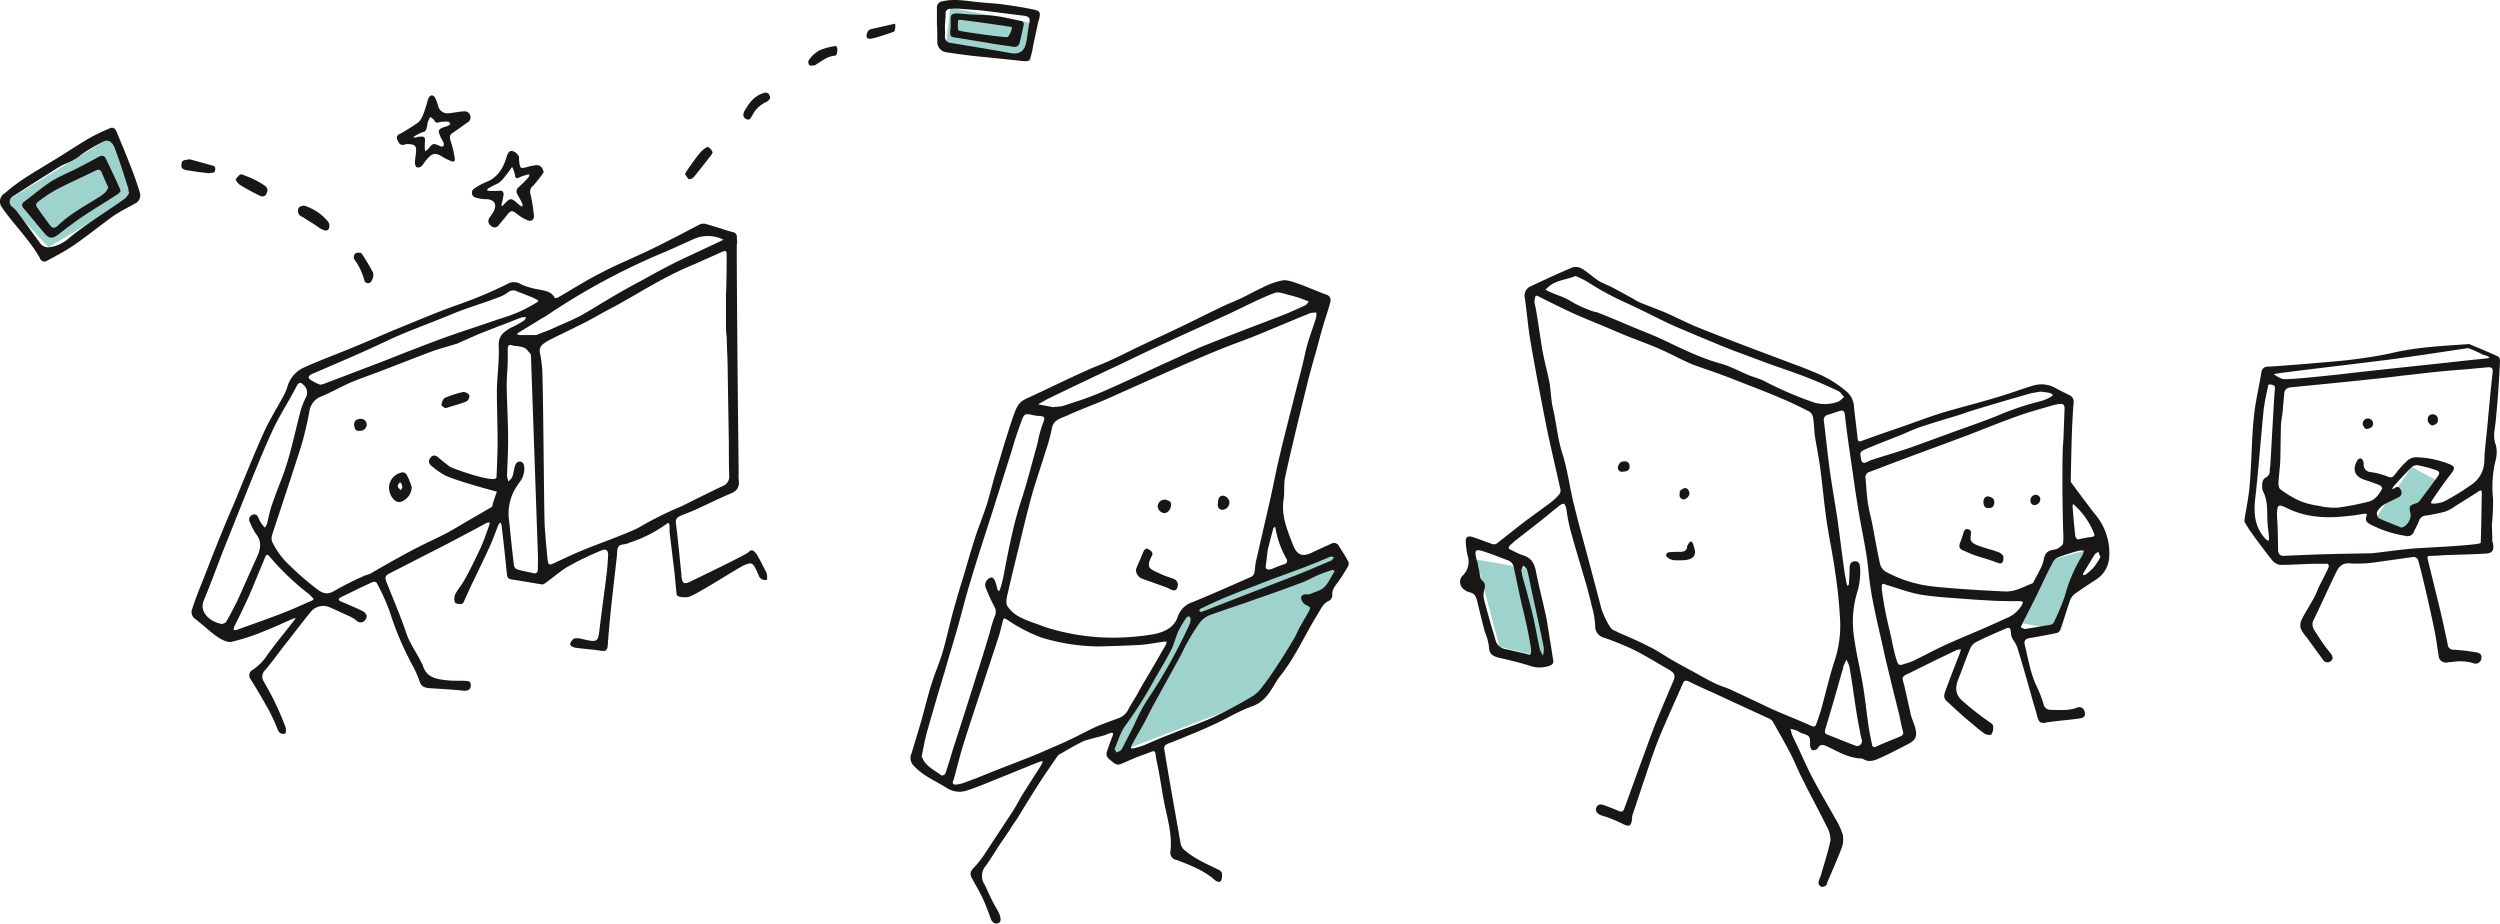 <svg id="Events" xmlns="http://www.w3.org/2000/svg" width="689.705" height="254.78" viewBox="0 0 689.705 254.78">
  <path id="Path_587" data-name="Path 587" d="M82.7,261.4l30.7-18.8,5,17L94.5,274.1Z" transform="translate(-81.12 -205.855)" fill="#9dd3cc"/>
  <path id="Path_588" data-name="Path 588" d="M343.3,207.6l-1.4,12.6,23.6,2.5-.4-10.6-21.3-4" transform="translate(-81.12 -205.855)" fill="#9dd3cc"/>
  <path id="Path_589" data-name="Path 589" d="M408.1,373.1l.7-.3,39-15,2.5,3.5-19.6,36.4-41.2,15.7h-1.9" transform="translate(-81.12 -205.855)" fill="#9dd3cc"/>
  <path id="Path_590" data-name="Path 590" d="M488.4,360.2l16.1,2.9,4.9,24.6-14.6-3.4Z" transform="translate(-81.12 -205.855)" fill="#9dd3cc"/>
  <path id="Path_591" data-name="Path 591" d="M646.5,360.4l9.6-2.6-6.4,22-10.7-2Z" transform="translate(-81.12 -205.855)" fill="#9dd3cc"/>
  <path id="Path_592" data-name="Path 592" d="M746.5,334.7l7.2,3.9-7.2,13.2-11.2-1.3Z" transform="translate(-81.12 -205.855)" fill="#9dd3cc"/>
  <g id="Group_31" data-name="Group 31" transform="translate(-81.12 -205.855)">
    <path id="Path_593" data-name="Path 593" d="M660.6,359.5c-.3-.6-.4-1-.6-1.4a7.02,7.02,0,0,0-.9.6c-1.1,1.7-2.1,3.5-3.2,5.2a1.269,1.269,0,0,0-.1.6c.3,0,.6,0,.7-.1a15.525,15.525,0,0,0,2.3-2.1,19.229,19.229,0,0,0,1.8-2.8Zm-6.2-4.8a32.123,32.123,0,0,1,3.6-.7c1.2-.1,1-.5.7-1.3a20.926,20.926,0,0,0-5.3-7.5,1.38,1.38,0,0,0-.4-.3c0,.2-.1.4-.1.6.2,2.6.4,5.1.7,7.7a2.016,2.016,0,0,0,.3,1.1c.1.2.4.3.5.4ZM500.8,363c.1.7.2,1.2.3,1.7.4,1.6.9,3.1,1.3,4.7.6,2.3,1.3,4.7,1.8,7.1.6,2.8,1.1,5.5,1.7,8.3a6.633,6.633,0,0,0,.9,1.9,6.167,6.167,0,0,0,.2-2.3c-1.1-5.6-2.4-11.2-3.6-16.9-.3-1.5-.6-3-1-4.5-.1-.4-.7-.8-1.1-1.1a2.812,2.812,0,0,1-.5,1.1Zm94,47c-.1-.3-.2-.6-.3-1-.5-2.6-1-5.2-1.4-7.8-.6-3.9-1.1-7.8-1.8-11.6a14.16,14.16,0,0,0-.8-1.8c-.2.5-.5,1.1-.7,1.6a2.354,2.354,0,0,0-.2.8c-1.1,3.7-2.1,7.4-3.2,11.1-.6,1.9-1.1,3.8-1.7,5.7-.2.7-.2,1.2.5,1.5,2.6,1,5.2,2.1,7.9,3.1,1,.3,1.8-.5,1.7-1.6Zm44.9-30.6q3.75-.6,7.2-1.2a1.22,1.22,0,0,0,.9-.8,64.363,64.363,0,0,0,3-7.2,40.58,40.58,0,0,1,4.8-11.1c.2-.4.3-.9.5-1.3a3.787,3.787,0,0,0-1.5,0q-2.85.75-5.7,1.8a2.949,2.949,0,0,0-1.4,1.3c-1.7,3.2-3.2,6.5-4.8,9.8-1.2,2.4-2.4,4.7-3.6,7.1a11.734,11.734,0,0,1-.5,1.1,9.746,9.746,0,0,0,1.1.5Zm4.3-65.5c-1,.2-2.1.3-3.1.6-5.2,1.5-10.4,3-15.6,4.6-1.3.4-2.6.9-3.9,1.3-3.3,1-6.7,2-10,3.1-1.9.6-3.8,1.5-5.7,2.3-3.2,1.3-6.5,2.5-9.7,3.9-1.9.8-1.8,1-1.4,3,.2.9.7,1,1.4.7.6-.2,1.1-.6,1.6-.7,3.4-1.1,6.8-2.1,10.1-3.2,3.7-1.3,7.4-2.7,11-4,4.4-1.6,8.8-3.1,13.1-4.8a78.706,78.706,0,0,1,12.4-4.2,11.947,11.947,0,0,0,2.6-1.1c.3-.1.5-.4.7-.6a3.508,3.508,0,0,0-.8-.5,19.34,19.34,0,0,0-2.7-.4ZM503.5,384.8c-.3-1.8-.7-4.1-1.2-6.4-.6-2.9-1.4-5.8-2-8.7-.5-2.4-1-4.7-1.5-7.1a2.577,2.577,0,0,0-1.8-2.2c-2.1-.8-4.1-1.6-6.2-2.3-2.7-.9-3-.6-2.3,2.2l.3.9a11.8,11.8,0,0,0,.4,2c.2,1,.2,2.3.8,2.8,1.1.9.8,1.7.6,2.6a7.145,7.145,0,0,0-.2,2c.6,2.6,1.4,5.2,2.1,7.8.4,1.3.8,2.6,1.2,4a3.332,3.332,0,0,0,2.6,2.5c1.9.4,3.9.9,5.8,1.3,1.4.5,1.5.4,1.4-1.4Zm96.8-16.1c.2,1.4.5,3.5.9,5.5.5,2.7,1.2,5.4,1.8,8.1a54.748,54.748,0,0,0,1.3,5.5c.6,1.8.8,1.7,2.6,1.1a11.763,11.763,0,0,0,2-.7c3.1-1.5,6.2-3.2,9.3-4.6,5.4-2.4,10.9-4.6,16.2-7.1a8.586,8.586,0,0,0,4.5-3.7c.5-.9.3-1.1-.7-1.1-2.3,0-4.5,0-6.8-.1-1.8-.1-3.5-.2-5.3-.3-4.8-.4-9.7-.6-14.5-1.3-3.4-.5-6.7-1.8-10.1-2.8C600.3,366.7,600.2,366.7,600.3,368.7ZM515.8,282c-2.6,1.1-5.6,1.1-7.7,3.2-.2.2-.4.3-.6.5a3.508,3.508,0,0,0,.8.5c2,1,4.2,1.5,6.1,2.7a30.6,30.6,0,0,0,5.8,2.7c.6.3,1.4.3,2,.6,3.1,1.2,6.1,2.5,9.2,3.8,2.6,1.1,5.3,2.1,7.9,3.3,5.3,2.5,10.6,5.2,16.3,6.8,2.7.7,5.2,2.1,7.8,3.2,1.5.6,3.1,1,4.5,1.7a97.528,97.528,0,0,0,13.7,5.9,10.314,10.314,0,0,0,6.5-.2c.7-.2,1.2-.9,1.8-1.3-.6-.6-1-1.4-1.7-1.7-3-1.4-6.1-2.8-9.3-4-2.9-1.1-5.8-2.1-8.7-3.1-3.8-1.4-7.5-2.8-11.3-4.2-3.3-1.3-6.6-2.7-10-4.1-2.5-1.1-5.1-2.1-7.6-3.3-4-1.9-7.8-3.9-11.8-5.7a78.755,78.755,0,0,1-10.3-5.6,26.939,26.939,0,0,0-3.4-1.7Zm70.4,55.5c.6,4,1.3,8,1.9,12,.6,4.3,1.1,8.6,1.7,12.8.2,1.6.5,3.2.8,4.7,0,.2.2.3.3.5.1-.2.3-.3.3-.5.1-1.5.2-3,.2-4.5,0-1,.4-1.8,1.5-1.8,1.2,0,1.3.9,1.4,1.9a19.866,19.866,0,0,1-1,7.3,28.452,28.452,0,0,0-.6,12.3c.6,4.3,1.7,8.6,2.4,12.9.6,3.7,1,7.4,1.5,11,.3,1.8.6,3.5,1,5.2.1.7.5.8,1.2.5,2.1-1,4.3-1.8,6.4-2.7.7-.3,1.2-.6.9-1.5-.4-1.5-.7-3-1-4.5-1.4-5.6-2.8-11.2-4.1-16.8-1.6-7.6-3.7-15.1-4.4-22.9-.5-5.3-1.7-10.5-2.6-15.7-.6-3.7-1.2-7.4-1.7-11.2-.8-5.4-1.6-10.7-2.2-16.1-.1-1.2-.6-1.5-1.6-1.1-1.1.3-2.1.7-3.1,1a1.391,1.391,0,0,0-1.1,1.7c.2,1.5,1.3,11.7,1.9,15.5ZM633.8,369c3,.3,5.4-1.2,8-2.2.1-.1.3-.2.3-.3,1-2.1,2.5-4.2,2.9-6.5.4-1.8,1.2-2.2,2.7-2.5a3.545,3.545,0,0,0,1.1-.3c.6-.4,1.4-.9,1.5-1.5a19.3,19.3,0,0,0,0-3.4c-.1-4.5-.2-9.1-.2-13.6,0-2.9,0-5.9.1-8.8,0-1.2.2-2.3.2-3.5l.3-7.8c0-.9-.3-1.4-1.2-1.3a11.274,11.274,0,0,0-1.8.3c-3.4,1-6.8,1.9-10.1,3.1-4.5,1.6-8.9,3.4-13.3,5.1-6.1,2.3-12.2,4.5-18.3,6.8-3,1.1-6,2.3-9,3.4a1.559,1.559,0,0,0-1.2,1.9c.2,2.1.3,4.3.6,6.5.3,2.1.9,4.2,1.3,6.3.7,3.6,1.3,7.2,2.1,10.8a3.75,3.75,0,0,0,1.6,2.1,35.066,35.066,0,0,0,12.6,4c5.6.7,18.9,1.4,19.8,1.4ZM506.9,303.8c.5,2.5,1.2,5.1,1.7,7.6.4,2.3.4,4.7.9,6.9,1,4.1,1.3,8.4,2.6,12.5,1.5,4.7,2.1,9.7,3.3,14.5,1.3,5.3,2.8,10.6,4.2,15.9,1.1,4.2,2.2,8.3,3.3,12.5.3,1.2,2.2,5.5,3.3,6a10.092,10.092,0,0,1,1.5.7c2.8,1.2,5.6,2.4,8.3,3.8,2.1,1,4,2.3,6,3.5,1.9,1.1,3.7,2.1,5.6,3.1,2.2,1.2,4.4,2.5,6.7,3.6,1.4.7,3,1.1,4.5,1.8l10.8,5.1c3.7,1.7,7.5,3.1,11.2,4.8.8.3,1.1.3,1.4-.5.5-1.4,1-2.8,1.4-4.2,1.2-4.4,2.2-8.8,3.6-13.1a30.791,30.791,0,0,0,1.6-10.8,130.848,130.848,0,0,0-1.4-13.9c-.7-5.1-1.8-10-2.5-15.1-.6-4.4-1-8.9-1.6-13.4-.4-3-1-6-1.5-9-.2-1.7-.2-3.4-.5-5.1a2.475,2.475,0,0,0-1-1.6c-2.6-1.3-5.2-2.6-7.9-3.7-3.2-1.4-6.4-2.6-9.7-3.9-2.8-1.1-5.6-2.2-8.4-3.2-2.2-.8-4.5-1.5-6.7-2.4-3-1.3-5.9-2.9-8.9-4.2s-6.1-2.4-9.1-3.6c-2.4-1-4.7-2-7.1-3-2.7-1.1-5.4-2.2-8-3.4-3-1.4-6-2.9-9-4.4-.5-.3-.8-.2-.9.4a4.329,4.329,0,0,0-.1,1.6c.6,2,1.8,11.6,2.4,14.2ZM645.6,405.2c-1.5.3-2-.1-2.4-1.6-.5-1.9-1.1-3.7-1.6-5.6-1.3-4.6-2.6-9.2-4-13.7a11.251,11.251,0,0,0-1.2-2.1,4.075,4.075,0,0,1-.5-1.8c-.1-1.3-.4-1.6-1.5-1.1-2.8,1.2-5.6,2.4-8.3,3.8a3.639,3.639,0,0,0-1.4,1.6c-1.2,2.8-2.2,5.7-3.3,8.5-.9,2.2-.9,4.2,1,5.9a77.552,77.552,0,0,0,7.5,5.9c.5.3,1.1.7,1.1,1.2a3.718,3.718,0,0,1-.5,2.3c-.1.2-1.3.1-1.8-.2-1.6-1.1-3-2.4-4.5-3.6-2.1-1.8-4.2-3.7-6.2-5.6a1.606,1.606,0,0,1-.5-1.1,4.012,4.012,0,0,1,.3-1.5c1.3-3.5,2.6-6.9,4-10.4.1-.3.2-.7.3-1.1a5.019,5.019,0,0,0-1.2.2c-4.2,2-8.5,4.1-12.7,6.2-.8.4-1.8.7-2.1,1.3s.3,1.6.4,2.4c.6,2.7,1.2,5.3,1.8,8,.3,1.2.9,2.4,1.2,3.6.6,2.2.2,3.3-1.9,4.4-2.7,1.4-5.4,2.8-8.1,4-1.3.6-2.8,1.1-4.3.2a1.421,1.421,0,0,0-.6-.2c-3.6-.1-6.5-2-9.6-3.4-1.1-.5-1.8-.5-2.4.6a1.566,1.566,0,0,1-1.5.5c-.3-.1-.6-.8-.6-1.3,0-2.6,0-2.6-2.4-3.4-.5-.2-.9-.5-1.3-.7-.5-.2-1.1-.3-1.7-.5a9.36,9.36,0,0,0,.4,1.6c.8,1.9,1.8,3.7,2.6,5.6,1.1,2.3,2.1,4.6,3.3,6.8,1.9,3.6,4,7.1,6,10.7a20.38,20.38,0,0,1,2.1,4.5,6.714,6.714,0,0,1-.3,3.7c-1.2,3.1-2.5,6.1-3.8,9.1-.2.4-.2.9-.5,1.2a1.575,1.575,0,0,1-1.3.4,1.327,1.327,0,0,1-.8-1.1,6.357,6.357,0,0,1,.6-1.8c.9-3.2,2-6.5,2.7-9.8a7.109,7.109,0,0,0-1-3.9c-2.2-4.5-4.6-8.8-6.8-13.3-1.2-2.3-2.1-4.7-3.3-7-1.5-2.9-3.2-5.8-4.8-8.7a2.723,2.723,0,0,0-1-.8c-4.8-2.2-9.6-4.4-14.3-6.6-2.6-1.2-5.2-2.3-7.8-3.6-.8-.4-1.3-.4-1.7.5-2.2,5-4.5,10-6.6,15.1-1.6,4-2.9,8.1-4.3,12.2l-3,9a1.483,1.483,0,0,0-.1.7c-.2,2.6-.8,2.7-3.1,1.5a35.488,35.488,0,0,0-5.4-2.1c-1.1-.4-1.7-1.1-1.4-2.1.3-.9,1.1-1.1,2.2-.7,1.3.5,2.7,1,4,1.6.8.3,1.2.2,1.5-.6,1.6-4.3,3.1-8.6,4.7-12.9,1.2-3.2,2.3-6.4,3.5-9.5,1.7-4.3,3.5-8.5,5.3-12.7.7-1.6.5-2.3-1-3.2-3.3-1.9-6.5-3.9-9.9-5.6a80.873,80.873,0,0,0-8.1-3.3,3.268,3.268,0,0,1-2.5-3.4,23.624,23.624,0,0,0-.9-5.2c-.6-2.6-1.3-5.3-2.1-7.9-1.3-4.5-2.7-9-3.9-13.5a47.622,47.622,0,0,1-1-5.2c-.4-2.1-.8-2.2-2.4-.9-2,1.6-4,3.3-6.1,4.9-2,1.6-4,3.1-6,4.7a9.015,9.015,0,0,1-1,.9c-.6.6-.7,1.1.3,1.4a27.508,27.508,0,0,0,3,1.4c2.2.6,3.2,1.9,3.7,4.2.8,4.2,1.9,8.3,2.8,12.5.5,2.4.8,4.8,1.2,7.2.3,1.6.5,3.3.8,4.9.2,1.1-.2,1.5-1.2,1.8a8.336,8.336,0,0,1-4.7.1c-3-1-6.1-1.7-9.1-2.4-1.6-.4-2.7-1-2.7-3a14.941,14.941,0,0,0-1.1-4c-.8-2.9-1.5-5.9-2.2-8.8-.3-1.1-.7-1.9-1.9-2.2a4.351,4.351,0,0,1-1.9-1,2.489,2.489,0,0,1-.1-3.7,5.337,5.337,0,0,0,1.3-5.5,22.267,22.267,0,0,1-.5-3.6c-.1-1.5.5-1.9,1.9-1.5,1.8.6,3.5,1.3,5.3,1.9a1.65,1.65,0,0,0,1.2,0c2.6-2,5.2-4.1,7.8-6.1,2.4-1.8,4.8-3.5,7.2-5.3a14.211,14.211,0,0,0,2.5-2.4,1.978,1.978,0,0,0,.1-1.7c-1-4.6-2.1-9.2-3.1-13.8-1.1-5.1-2-10.1-3-15.2-.8-4.3-1.6-8.6-2.3-12.9-.5-3.4-.8-6.9-1.3-10.4a2.8,2.8,0,0,1,1.7-3.3c3.8-1.8,7.7-3.6,11.5-5.2a3.461,3.461,0,0,1,2.6.4c1.6,1,3,2.3,4.5,3.3,1.3.8,2.9,1.3,4.3,2.1,1.9,1,3.7,2,5.5,3a9.992,9.992,0,0,0,1.4.8c2.4,1,4.9,1.9,7.3,2.9,3,1.3,6,2.9,9,4.1,5.7,2.3,11.5,4.5,17.3,6.7,3.5,1.3,6.9,2.6,10.4,3.9,1.9.7,3.8,1.5,5.7,2.3a31.376,31.376,0,0,1,7.7,4.9,5.86,5.86,0,0,1,1.9,4.1c.3,2.9.7,5.8,1,8.7.1.7.3,1,1.1.7,3.8-1.4,7.6-2.7,11.4-4,3.4-1.2,6.8-2.5,10.3-3.6,4.9-1.5,9.9-2.7,14.8-4.2,3.6-1,7-2.3,10.6-3.4a7.946,7.946,0,0,1,6.4.6c1.2.7,2.5,1.3,3.7,1.9a2.035,2.035,0,0,1,1.3,2.2c-.2,2.1-.3,4.2-.4,6.3-.2,4-.4,15.5-.4,15.5s5,6.8,6.7,8.9a16.6,16.6,0,0,1,3.9,12,7.766,7.766,0,0,1-3.4,5.9c-2.1,1.4-4.2,2.7-6.2,4.2a4.072,4.072,0,0,0-1.2,1.7c-1,2.8-1.8,5.6-2.8,8.3a1.325,1.325,0,0,1-.9.7c-2.5.5-5,1-7.5,1.4-1.2.2-1.5.8-1.3,1.8,1,4,1.6,8.2,3.5,11.9a34.716,34.716,0,0,1,1.7,4.5,1.948,1.948,0,0,0,2,1.6c2.4,0,4.8.3,7.2-.6a1.471,1.471,0,0,1,2.1,1c.4,1.1-.1,1.8-1.1,1.9-1.1.3-7.7.8-9.5,1.2Z" fill="#181715" fill-rule="evenodd"/>
    <path id="Path_594" data-name="Path 594" d="M430.3,362.1c0,.8.5,1.1,1.7.7,1.1-.4,2.1-.9,3.2-1.2,1-.3,1.3-.9.7-1.8a26.763,26.763,0,0,1-2.9-8.2.52.52,0,0,0-.2-.4l-.4.4c-.5,1.9-1,3.8-1.5,5.8-.2,1.3-.3,2.7-.6,4.7Zm-17.9,12.6a.756.756,0,0,1,.4-.1c2.6-1,5.1-2,7.7-3,5.7-2.2,11.3-4.4,17-6.6,3.7-1.4,7.3-3,10.9-4.5.3-.1.5-.6.8-.9-.4-.1-.9-.3-1.2-.1-1.5.6-3,1.3-4.6,1.9-3.8,1.5-7.7,2.9-11.5,4.3-2.1.8-4.1,1.6-6.2,2.4-2.4.9-4.7,1.8-7.1,2.8-2.1.9-4.2,1.9-6.3,2.9a.713.713,0,0,0-.3.6c0,.1.3.2.4.3Zm-23.8,37.8c.3.4.5,1,.6.9a3.161,3.161,0,0,0,1.3-.7c1.2-2.2,2.3-4.5,3.5-6.8a51.349,51.349,0,0,1,3.4-6.6,148.808,148.808,0,0,0,11.8-21,4.192,4.192,0,0,0,.4-1.6c0-.3-.3-.6-.4-.9-.3.2-.6.2-.8.5a27.74,27.74,0,0,0-2.2,3.7c-.8,1.8-1.2,3.7-2.1,5.4-1.3,2.5-2.7,4.9-4.2,7.4a112.566,112.566,0,0,1-8.3,13.2c-1.4,1.9-2,4.3-3,6.5Zm-16.5-94.4a13.61,13.61,0,0,0,2.1-.2c3.4-1.1,6.9-2.2,10.2-3.6,5.9-2.5,11.7-5.3,17.6-8,4.3-1.9,8.5-4,12.9-5.7,6.7-2.7,13.4-5.2,20.1-7.8,2.1-.8,4.2-1.8,6.2-2.7.4-.2.7-.7,1-1a5.359,5.359,0,0,0-1.1-.5,32.376,32.376,0,0,0-4.1-1.3c-1.4-.3-3.1-1.1-4.3-.6-4,1.5-7.8,3.5-11.6,5.3-6,2.8-12.1,5.5-18.1,8.3-4.4,2-8.7,4.1-13.1,6.2-6.4,3-12.7,6-19.1,9.1-1.1.5-2.2,1.2-3.3,1.8,1.4.3,2.8.5,4.2.8.2,0,.3-.1.4-.1Zm-36.7,96.4a11.734,11.734,0,0,0,.5,1.1c1.2,2,3.3,2.9,5,4.2.1.1.9-.2,1-.5.9-2.5,1.6-5.1,2.4-7.6,2.1-6.5,4.2-13,6.2-19.5,1.3-3.9,2.5-7.9,3.7-11.9a35.172,35.172,0,0,1,1.3-4.3,2.869,2.869,0,0,0,0-2.7,45.217,45.217,0,0,1-2.3-5,2.135,2.135,0,0,1,.5-2.7,1.469,1.469,0,0,1,1.2-.4,2.258,2.258,0,0,1,.8,1.1,17.988,17.988,0,0,1,.6,2.2c.1.2.3.3.4.5.1-.2.2-.3.3-.5a33.741,33.741,0,0,0,.9-3.4c1.4-7.2,2.7-14.3,5-21.3,1.5-4.6,2.7-9.3,4-14,.3-1,.5-1.9.7-2.9a31.916,31.916,0,0,1,1.3-4.4c.6-1.5.5-1.8-1.2-1.9a7.719,7.719,0,0,1-1.5-.2c-2.3-.5-2.5-.5-3.3,1.7-1,2.7-1.9,5.4-2.7,8.2l-5.4,17.1c-2,6.3-4.1,12.6-6,19-1.3,4.2-2.3,8.4-3.5,12.6-1.1,3.9-2.3,7.7-3.4,11.6-1.7,5.6-3.3,11.1-4.9,16.7-.7,2.4-1.1,4.8-1.6,7.2Zm113.9-51.1c-.2-.1-.4-.4-.6-.3-1.3.4-2.5.8-3.7,1.3-1.6.7-3.2,1.6-4.8,2.2-4,1.5-8.1,3-12.2,4.4-4.2,1.5-8.5,2.9-12.7,4.4a6.912,6.912,0,0,0-3,2,49.394,49.394,0,0,0-3.6,5.7c-.7,1.1-1.2,2.4-1.8,3.5-2.4,4.4-4.8,8.7-7.2,13.1-1,1.8-1.9,3.6-2.8,5.4-1.2,2.1-2.4,4.2-3.6,6.4-.1.2-.1.5-.2.8a2.152,2.152,0,0,0,.8,0,27.6,27.6,0,0,0,2.7-.8c2.4-1,4.8-2.1,7.2-3,3.9-1.6,8-2.9,11.9-4.7a116.269,116.269,0,0,0,11-5.9,8.831,8.831,0,0,0,2.6-2.5c1.5-1.9,2.8-3.8,4.1-5.8,1.6-2.4,3-4.7,4.5-7.2.7-1.1,1.2-2.4,1.8-3.5l2.4-4.2c.7-1.4.6-1.3-.8-2a2.591,2.591,0,0,1-1.2-1.7c-.1-.9.6-1.2,1.4-1.2a2.462,2.462,0,0,0,1.2-.1c1.3-.6,2.8-.9,3.8-1.9,1.1-1.1,1.8-2.8,2.8-4.4ZM345.1,422.3c.5-.1,1-.2,1.4-.3,1.4-.5,2.7-1,4.1-1.5,3.2-1.3,6.4-2.6,9.6-3.8,3-1.2,6-2.3,8.9-3.6,2.3-1,4.7-2,7-3.1,2.4-1.1,4.7-2.4,7.1-3.5,2-.9,4.1-1.6,6.2-2.4a4.926,4.926,0,0,0,3-2.5c.6-1.2,1.4-2.4,2.1-3.6.6-1,1.1-2,1.7-3,1-1.8,2.1-3.5,3.1-5.3,1.2-2,2.3-4,3.5-6,.1-.2.1-.5.2-.8a2.719,2.719,0,0,0-.9,0c-2.3.3-4.6.8-6.9.9-3.6.2-7.3.3-11,.4a55.94,55.94,0,0,1-15.6-2.4,43.368,43.368,0,0,1-9.8-5.1c-.6-.3-.8-.4-1,.4-.4,1.5-.7,3-1.2,4.5-1.5,4.6-3,9.1-4.5,13.7-1.7,5.1-3.4,10.2-5,15.3-1.1,3.4-1.9,6.9-2.9,10.4-.4.9-.3,1.4.9,1.3Zm54.4-41.5c2.9-.6,5.5-1.8,6.5-4.7a6.449,6.449,0,0,1,4.3-4.2c5.4-2.2,10.7-4.6,16-6.9a1.863,1.863,0,0,0,.9-1.2c.2-1.1.2-2.3.5-3.4,1.3-5.7,2.6-11.3,3.9-17,.9-4.1,1.7-8.3,2.7-12.4,1.1-4.7,2.3-9.3,3.5-14,1.1-4.6,2.4-9.1,3.4-13.7.7-3.4,2-6.5,3-9.8a6.6,6.6,0,0,0,.1-1.4,8.6,8.6,0,0,0-1.6.1c-.2,0-.3.1-.5.2-5.2,2.1-10.3,4.3-15.5,6.4-3.3,1.3-6.8,2.5-10.1,3.9-4.6,1.9-9.2,3.9-13.7,5.9l-16.8,7.5c-3.5,1.5-7.1,2.8-10.6,4.4-1.7.8-3.8,1.1-4.2,3.6a48.075,48.075,0,0,1-1.8,6.5c-1.3,4.3-2.8,8.5-4,12.9-1.2,4.5-2.3,9.1-3.4,13.7-1,4-2,8.1-2.9,12.1-.3,1.2-.7,2.8-.2,3.7a8.916,8.916,0,0,0,3.7,3.2c2.1,1.1,4.4,1.7,6.6,2.6a61.763,61.763,0,0,0,15.7,2.9,67.168,67.168,0,0,0,14.5-.9Zm4.5,60.1c.6-4.7-.8-9.1-1.7-13.6-.7-3.7-1.2-7.4-2-11.1-.8-3.9.2-3.5-3.8-2.1-2.1.7-4.1,1.7-6.1,2.5-1.3.6-2.1-.4-2.9-1s-1.4-1.3-1-2.4c.5-1.5,1-2.9,1.6-4.4.3-.8-.1-.9-.7-.7s-1.2.5-1.9.7c-1.4.4-2.8.7-4.1,1.1a9.173,9.173,0,0,0-2.3.9c-1.8.9-3.5,1.9-5.2,2.9a2.553,2.553,0,0,0-1,.7c-1.7,2.5-3.4,4.9-5,7.4-2,3.1-3.9,6.2-5.8,9.3-.4.7-.9,1.4-1.4,2.1-1.1,1.7-2.2,3.4-3.4,5.1-1.4,2.1-2.7,4.3-4.2,6.4a4.222,4.222,0,0,0-.4,5.1c.7,1.4,1.3,2.8,2,4.2.4.9.9,1.7,1.4,2.6a11.085,11.085,0,0,1,.9,1.9c.2.8.4,1.9-.7,2.1-.9.2-1.6-.5-1.9-1.4a58.294,58.294,0,0,0-2.3-5.8c-.8-1.7-1.8-3.3-2.7-5-.9-1.5-.6-2.2.7-3.5a27.222,27.222,0,0,0,2.9-3.8l7.5-11.4c1-1.5,1.8-3.2,2.8-4.8,1.7-2.7,3.4-5.3,5.1-8a4.874,4.874,0,0,0,.4-1.1c-.4.1-.7.2-1.1.3-3.8,1.5-7.6,3.1-11.4,4.6-2.7,1.1-5.3,2.2-8,3.1a6.548,6.548,0,0,1-5.9-.5c-3.1-2-6.5-3.3-9.1-6.1a2.967,2.967,0,0,1-.7-3.5l2.7-9c.9-3.3,1.7-6.5,2.7-9.8.9-3,2.2-5.9,3.1-8.9,1.1-3.7,1.9-7.5,2.9-11.2.9-3.2,1.8-6.4,2.8-9.5,1.1-3.7,2.1-7.3,3.3-11,1-3.1,2.2-6,3.2-9.1.8-2.5,1.4-5,2.1-7.5.8-2.8,1.7-5.6,2.5-8.4.9-2.9,1.8-5.8,2.8-8.7.6-1.6,1.1-3.3,2.7-4.3,1-.6,2.1-1,3.1-1.5,4.7-2.2,9.4-4.5,14.1-6.6,2.3-1.1,4.7-1.9,7-3,2.7-1.2,5.3-2.6,7.9-3.8,3.7-1.8,7.5-3.5,11.2-5.3,3.8-1.8,7.5-3.7,11.3-5.5,1.8-.9,3.7-1.6,5.6-2.5s3.8-2,5.8-2.9a19.8,19.8,0,0,1,5.6-2c1.5-.2,3.2.6,4.8,1.1,2.4.9,4.7,1.9,7.1,2.8a1.631,1.631,0,0,1,1.2,2.2c-.4,1.5-.9,3.1-1.4,4.6-.8,2.6-1.5,5.2-2.2,7.8-.9,3.3-1.9,6.6-2.7,9.9-2.1,8.6-4.2,17.1-6.1,25.7-.5,2.1-.1,4.4-.5,6.6-.6,4.4,1.1,8.3,2.6,12.2,1.2,3.1,2.7,3.5,5.7,2,1.6-.8,3.3-1.5,5-2.3a1.5,1.5,0,0,1,2,.7c.9,1.4,1.8,2.8,2.6,4.3a1.632,1.632,0,0,1-.2,1.5,49.416,49.416,0,0,1-2.7,4.2c-.8,1.1-1.7,2.1-1.5,3.7a1.945,1.945,0,0,1-.9,1.4c-1.7.7-2.2,2.2-3.1,3.6-3.5,5.6-6.1,11.7-10.2,16.9-1.4,1.7-2.3,3.8-3.7,5.5a9.548,9.548,0,0,1-3.9,3c-3.6,1.2-6.8,3.2-10.2,4.8-4,1.9-8.1,3.5-12.2,5.2a8.65,8.65,0,0,0-1.7.7,1.173,1.173,0,0,0-.5,1.1c1.1,6.8,2.3,13.5,3.5,20.3.4,2.1.7,4.1,1.1,6.2a3.528,3.528,0,0,0,.8,1.3c2.8,2.5,6.3,4,9.6,5.6.4.2.9.6.9.9a3.623,3.623,0,0,1-.2,2.1c-.5.7-1.3.2-1.9-.3-3-2.6-6.7-4-10.4-5.4a1.98,1.98,0,0,1-1.7-2.2Z" fill="#181715" fill-rule="evenodd"/>
    <path id="Path_595" data-name="Path 595" d="M760.7,305.4c1.8-.2,4.9-.5,6.7-.7,1.6-.2-1.2-1-1.3-1a35.189,35.189,0,0,0-4-1.8c-.5,0-10.2,1.6-22.1,3.2-14.3,1.8-31.1,3.7-31.6,4a11.563,11.563,0,0,0,2.4,1.3c1.2.4,16.1-1.3,19.6-1.7,4-.5,24.3-2.6,30.3-3.3Zm-52,8.1a3.353,3.353,0,0,0,0-1c-.2-.5-1.7-.8-1.8-.4-.5,2.3-1,4.6-1.3,7-.8,8.1-1.4,16.2-2.3,24.3-.5,4.2-.1,8,2.9,11.2.2.2.5.3.7.5a2.354,2.354,0,0,0,.2-.8c-.1-1.4-.3-2.8-.4-4.1-.2-2.9.2-6-1.2-8.7a3.079,3.079,0,0,1-.3-1.3c0-1,0-2,1-2.6a1.889,1.889,0,0,0,1.1-1.8c0-.8.2-1.5.2-2.3.4-6.6,1.1-20,1.2-20Zm34.9,37.9c1.5-.2,2.9-2.4,2.5-4-.4-1.9-.3-2.1,1.6-2.7a1.8,1.8,0,0,0,.9-.6c1.7-2.2,3.3-4.4,4.9-6.6.9-1.2.7-1.7-.8-2.1a38.964,38.964,0,0,0-4.6-1.2,2.352,2.352,0,0,0-1.6.5c-1.7,1.7-3.4,3.5-5,5.3-.2.2-.3.6-.5.8.3-.1.6-.1.8-.3.8-.6,1.3-.2,1.6.4a1.436,1.436,0,0,1-.7,2.2c-1.3.7-2.6,1.2-3.9,2a5.2,5.2,0,0,0-1.9,2,2.007,2.007,0,0,0,.4,1.7c2.2,1,4.3,1.8,6.3,2.6Zm-34,6.1c0,1.1.5,1.8,1.7,1.7,4.5-.2,9-.4,13.6-.5,3.2-.1,6.4-.1,9.6-.2a10.868,10.868,0,0,0,1.8-.1c3.5-.4,6.9-.9,10.4-1.2,1.9-.2,18.8-.9,18.8-1.6.2-4.6.2-9.2.3-13.7,0-1-.4-.8-1-.4-2,1.3-4.1,2.6-6.2,3.9a11.816,11.816,0,0,1-2.9,1.6,46.922,46.922,0,0,1-5.4,1.1,2.055,2.055,0,0,0-1.8,1.4c-.4,1.1-1,2.1-1.5,3.2a1.838,1.838,0,0,1-2.2,1,31.771,31.771,0,0,1-9.6-3.1c-1-.5-1.7-1.1-1.2-2.3.2-.6,0-.8-.7-.7-1.4.2-2.8.5-4.3.6-5.9.7-11.6.5-17-2.2-2.3-1.1-2.6-1-2.7,1.6v.8c.2,1.8.3,7.9.3,9.1Zm3.6-44.8c-1,.1-1.8.5-1.9,1.7-.1,1.5-.3,3.1-.4,4.6-.1,1.3-.4,2.6-.5,4-.1,3.4-.1,6.7-.2,10.1-.1,2-.4,4.1-.5,6.1,0,.6.2,1.5.6,1.7a29.525,29.525,0,0,0,5.4,3.2,22.47,22.47,0,0,0,5.1,1.3,18.72,18.72,0,0,0,5.3.5,76.023,76.023,0,0,0,8.3-1.6c1.9-.4,3-2,3.9-3.6.1-.2-.3-.8-.5-.9-1.4-.6-2.9-1.1-4.4-1.6-2.7-.9-3.4-2.9-1.9-5.4.2-.2.5-.5.8-.5a1.014,1.014,0,0,1,.7.6,1.644,1.644,0,0,1,.2,1,2.05,2.05,0,0,0,2,2.2,19.522,19.522,0,0,1,4,1c1.9.7,1.8.7,3-.8a25.031,25.031,0,0,1,3.1-3.4,3.852,3.852,0,0,1,2.2-.9,26.315,26.315,0,0,1,9.1,1.8c1.9.7,1.9,1.2.7,2.8-1.9,2.4-3.6,4.9-5.3,7.4a1.854,1.854,0,0,0-.2.7c.2,0,.4.1.7.1a7.98,7.98,0,0,0,4.2-1.3,58.692,58.692,0,0,0,5.9-3.7,8.039,8.039,0,0,0,3.9-6.7c.1-3.8.7-7.6,1-11.4.4-4.4.8-8.8,1.3-13.2.1-1.2-.4-1.4-1.5-1.3l-6.6.6c-2.6.2-5.3.4-7.9.7-3,.3-6,.7-9.1,1-4.6.7-27.5,2.9-30.5,3.2Zm15.7-7.5c4.1-.5,8.3-1.1,12.3-2,6.8-1.6,13.7-1.9,20.7-2.4.2,0,.4-.1.5,0,2.6,1.1,5.3,2.2,7.9,3.4.4.2.6,1.1.5,1.6-.1,2.9-.3,5.7-.5,8.6-.3,3.4-.5,6.9-1,10.3a7.863,7.863,0,0,0,.4,4,8.538,8.538,0,0,1-.1,4.2,30.305,30.305,0,0,0-.7,10.4,55.436,55.436,0,0,1-.3,7.1c0,1.5.1,3.1.1,4.6a2.353,2.353,0,0,0,.2.8c.3,2-.2,2.7-2.2,2.8-3.7.2-7.4.3-11.1.4-1.3.1-2.6.2-4,.2-.7,0-.9.2-.7,1l3.3,13.5c.8,3.3,1.5,6.6,2.2,9.9a1.562,1.562,0,0,0,1.8,1.5,55.961,55.961,0,0,1,5.9.7c1.1.1,1.8.7,1.6,1.6a1.615,1.615,0,0,1-2,1.5,12.317,12.317,0,0,0-5.4-.5c-.6.1-1.3.1-1.9.2a2.028,2.028,0,0,1-2.5-1.7c-.2-1.6-.5-3.2-.7-4.7-.4-2.9-3.7-17.3-4.6-20.5a9.826,9.826,0,0,0-.5-1.6,1.524,1.524,0,0,0-1-.6c-3.1.4-6.3.9-9.4,1.3a36.772,36.772,0,0,1-8.1.5c-2.5-.3-3.4,1.2-4.1,2.7-2.1,4.3-4,8.6-6.1,12.9-.9,1.8.4,3,1.1,4.2a47.519,47.519,0,0,0,3.6,5c.5.7.9,1.5.1,2.1a1.435,1.435,0,0,1-2.2-.3c-1.5-2.1-3-4.1-4.5-6.2a8.99,8.99,0,0,1-1.7-2.6,3.794,3.794,0,0,1,.3-2.3c1-2,2.3-4,3.4-6,.7-1.3,1.1-2.6,1.8-3.9.8-1.6,1.6-3.1,2.3-4.7a.984.984,0,0,0-.3-.8H719c-3,.1-6,.3-8.9.3a3.732,3.732,0,0,1-2.3-1.5c-1.9-2.4-3.7-4.8-5.5-7.3a30.49,30.49,0,0,1-1.9-3c-.2-.3,0-.7,0-1.1.5-3.2,1.2-6.4,1.4-9.6.5-6,.5-12.1,1.1-18.1.4-4.2,1.4-8.3,2.1-12.5a1.689,1.689,0,0,1,1.8-1.6c2.9-.1,18.6-1.4,22.1-1.8Z" fill="#181715" fill-rule="evenodd"/>
    <path id="Path_596" data-name="Path 596" d="M116.8,259c-.1-.1-.2-.1-.2-.2a3.4,3.4,0,0,0-.1-1c-1.2-3.8-2.4-7.6-3.8-11.3-.5-1.3-1.7-2.3-3-1.6a44.756,44.756,0,0,0-6,3.5,15.068,15.068,0,0,1-4.2,2.5,15.053,15.053,0,0,0-2.2,1.1c-4,2.5-8.1,5.1-12.1,7.7a2.092,2.092,0,0,0-.6.4,1.687,1.687,0,0,0,0,2.9,6.73,6.73,0,0,1,1.4,1.5c2.2,2.9,4.2,5.8,6.4,8.7a2.876,2.876,0,0,0,2,.9,9.943,9.943,0,0,0,5.8-2.6c2.1-1.7,4.3-3.3,6.5-4.8,2.9-2,5.9-3.9,8.8-6a5.5,5.5,0,0,0,1.3-1.7Zm3,.4a2.557,2.557,0,0,1-1.6,2.7c-2,1.1-4,2.1-5.9,3.4-3.7,2.7-7.3,5.6-11.1,8.2-2.4,1.6-4.9,2.9-7.5,4.3a1.3,1.3,0,0,1-1-.2c-.3-.1-.5-.5-.6-.8-2.9-5.1-7.2-9.2-10.5-14a2.68,2.68,0,0,1,.6-3.7,5.547,5.547,0,0,0,.8-.6c3.8-3.3,8.2-5.7,12.4-8.3,3.5-2.1,6.9-4.4,10.5-6.5a53.594,53.594,0,0,1,5.4-2.6c1.2-.6,1.8.3,2.1,1.2,1.2,2.9,2.4,5.7,3.5,8.6q1.35,3.3,2.4,6.6c.3.8.4,1.4.5,1.7Z" fill="#181715" fill-rule="evenodd"/>
    <path id="Path_597" data-name="Path 597" d="M341.8,213.5a16.734,16.734,0,0,1,0,2.3,1.714,1.714,0,0,0,1.6,1.9c5.5.9,11,1.8,16.5,2.8,2.2.4,3.6-.3,4.2-2.4.5-2,.6-4,1-6,.3-1.3-.2-1.7-1.4-1.9-3.5-.4-7-.9-10.5-1.3-2.3-.3-4.6-.4-7-.6a13.1,13.1,0,0,0-2.8,0,1.224,1.224,0,0,0-1.4,1.4c0,1.3-.2,2.6-.2,3.8Zm-2.2-.7v-4.7a1.714,1.714,0,0,1,1.6-1.9c3.5-.8,6.9,0,10.4.3,2.1.2,4.3.3,6.4.6,2.8.4,5.6.8,8.3,1.4,1.8.4,1.9.8,1.5,2.6-.1.3-.2.6-.3,1-.4,1.9-.8,3.8-1.2,5.6-.2.9-.3,1.8-.5,2.6-.7,2.7-.7,2.6-3.4,2.3-4.5-.5-9-.9-13.5-1.4-2.4-.3-4.7-.6-7.1-1a2.9,2.9,0,0,1-2.1-2.5c0-1.6,0-4.9-.1-4.9Z" fill="#181715" fill-rule="evenodd"/>
    <path id="Path_598" data-name="Path 598" d="M218.7,258.5c1-.2,1.5.3,1.3,1.3a20.483,20.483,0,0,1-.5,2.4v.6c.1-.1.3-.2.4-.3,2.1-2.2,2.1-2.2,4.4-.2l.2.2c.2.1.5.3.7.4,0-.3.2-.7,0-.9-.4-.9-.9-1.7-1.3-2.5a1.429,1.429,0,0,1,.3-2,34.39,34.39,0,0,0,2.7-2.7c.2-.2.2-.6.3-.8a2.2,2.2,0,0,0-.8.1,11.764,11.764,0,0,0-2,.7c-.8.4-1.1.3-1.2-.7a8.264,8.264,0,0,0-.8-2.2c-.5.7-2.8,4.1-4,4.6a19.648,19.648,0,0,0-2.5,1.3c-.5.3-.5.7.1.7a24.242,24.242,0,0,0,2.7,0Zm12.4-5.1a36.485,36.485,0,0,1-2.9,3.7,2.08,2.08,0,0,0-.7,2.4,50.3,50.3,0,0,1,.9,5.6c.2,1.3-.6,2-1.8,1.5a11.654,11.654,0,0,1-2.8-1.7c-1.5-1.1-1.7-1.1-2.9.4-.7.9-1.5,1.8-2.2,2.7a1.382,1.382,0,0,1-2.1.2,1.6,1.6,0,0,1-.5-2.2,18.763,18.763,0,0,0,1.2-1.8c1-2,.2-3.3-2-3.4a9.034,9.034,0,0,1-2.8-.4,1.37,1.37,0,0,1-.4-2.6,15.391,15.391,0,0,1,3.1-1.7c3.1-1.2,4.7-3.7,5.6-6.7.5-1.7,1-2.2,2.2-1.7a3.447,3.447,0,0,1,1.2,1.2c.2.2.1.6.1,1,.3,2.6.3,2.6,2.7,1.9a15.718,15.718,0,0,1,2.3-.4c1,.1,1.6.8,1.8,2Z" fill="#181715" fill-rule="evenodd"/>
    <path id="Path_599" data-name="Path 599" d="M196.5,243.6c1.9-.2,2,0,1.8,1.8v1.3a2.92,2.92,0,0,0,.2.9c.2-.2.5-.4.7-.6,1.4-1.7,1.4-1.7,3.4-.8a1.1,1.1,0,0,0,.8,0,.94.94,0,0,0,.1-.9c-.2-.6-.6-1.1-.8-1.6-.9-2-.7-2.2,1.3-2.9a2.614,2.614,0,0,0,.8-.3c.2-.1.4-.3.6-.4-.2-.2-.4-.7-.6-.7a16.2,16.2,0,0,0-2.2.1c-.6.1-1.1.5-1.6-.3-.2-.5-.8-.8-1.2-1.1-.2.5-.5,1-.7,1.6-.1.4-.2,2.3-1,2.5a10.423,10.423,0,0,0-3,1.5,2.2,2.2,0,0,0,.8.1,3.932,3.932,0,0,1,.6-.2Zm-2.8,2a2.485,2.485,0,0,0-.8.1c-1.3.5-1.8-.4-2.2-1.4-.4-1.2.6-1.4,1.3-1.8,1.5-.9,3-1.8,4.4-2.8,1.7-1.2,2.6-6.3,3-6.9.6-.9,1.3-.8,1.8.1a14.272,14.272,0,0,1,.8,2.2,2.633,2.633,0,0,0,2.9,2c1.3-.1,2.5-.4,3.8-.5.9-.1,1.7,0,2.1,1a1.621,1.621,0,0,1-.8,2.1c-1.3.9-2.6,1.9-4,2.8-.8.5-.9,1.1-.6,2.1a29.112,29.112,0,0,1,1.2,5.1c.1.7-.4.9-1,.6a13.554,13.554,0,0,1-2.1-1c-2.4-1.5-3.1-1.4-5.2,1.2a5.383,5.383,0,0,1-.9,1.2,1.305,1.305,0,0,1-1.3.3c-.3-.1-.5-.8-.5-1.2,0-1,.2-2,.3-3,.1-1.7-.2-2.1-2.2-2.2Z" fill="#181715" fill-rule="evenodd"/>
    <path id="Path_600" data-name="Path 600" d="M172,268c0,1.3-.6,1.6-1.4,1.4a7.52,7.52,0,0,1-2.1-1.2c-1.2-.8-2.4-1.5-3.6-2.3-.5-.3-1.1-.5-1.3-.9a1.932,1.932,0,0,1-.1-1.8,2.026,2.026,0,0,1,1.6-.6,13.749,13.749,0,0,1,6.6,4.5A2.944,2.944,0,0,1,172,268Z" fill="#181715" fill-rule="evenodd"/>
    <path id="Path_601" data-name="Path 601" d="M147.7,253.9c1.2.5,2.4.9,3.6,1.5a27.548,27.548,0,0,1,2.9,1.7,1.64,1.64,0,0,1,.7,1.1,2.452,2.452,0,0,1-.6,1.6,1.41,1.41,0,0,1-1.4.1,58.588,58.588,0,0,1-5.5-3,3.232,3.232,0,0,1-1.2-1.4c-.1-.3.5-.9.9-1.3.2-.2.5-.2.6-.3Z" fill="#181715" fill-rule="evenodd"/>
    <path id="Path_602" data-name="Path 602" d="M270.1,253.9a9.878,9.878,0,0,1,.9-1.5c1-1.4,2-2.9,3.1-4.2a7.19,7.19,0,0,1,2.1-1.8c.4-.2,1.6,1.1,1.5,1.6a4.348,4.348,0,0,1-.4.7c-1.6,2-3.1,4-4.7,5.9a1.746,1.746,0,0,1-1.4.7C270.8,255.1,270.5,254.4,270.1,253.9Z" fill="#181715" fill-rule="evenodd"/>
    <path id="Path_603" data-name="Path 603" d="M311.6,221.2c-2,.1-3.5,1.3-5.1,2.3-.2.1-.5.4-.7.4-.5,0-1.2.2-1.4-.1-.3-.3-.4-1.2-.1-1.4a8.632,8.632,0,0,1,2.8-2.6,15.211,15.211,0,0,1,4.3-1.2c1.1-.4.8,2.5.2,2.6Z" fill="#181715" fill-rule="evenodd"/>
    <path id="Path_604" data-name="Path 604" d="M133.5,249.8c2,.6,4.1,1.1,6.1,1.7.4.1,1,.1.9,1.2s-.9.7-1.4.9c-.2.1-.5,0-.8,0-1.7-.2-3.4-.4-5.1-.7-1.7-.2-2.2-.6-2-1.7C131.2,250.2,131.6,250,133.5,249.8Z" fill="#181715" fill-rule="evenodd"/>
    <path id="Path_605" data-name="Path 605" d="M184.1,282.1a4.284,4.284,0,0,1-.5,1.3,1.066,1.066,0,0,1-2-.3,16.352,16.352,0,0,0-2.6-5.5,1.3,1.3,0,0,1,.3-1.9c.4-.2,1.4-.2,1.6.1a58.929,58.929,0,0,1,3.2,5.4Z" fill="#181715" fill-rule="evenodd"/>
    <path id="Path_606" data-name="Path 606" d="M293.6,233c-.2.2-.5.7-.9.9a8.188,8.188,0,0,0-4.1,3.9c-.4.6-.6,1.4-1.6.9-.9-.4-1-1.2-.5-2.2,1.2-2.1,2.6-4.1,5.1-4.9,1.1-.5,1.9,0,2,1.4Z" fill="#181715" fill-rule="evenodd"/>
    <path id="Path_607" data-name="Path 607" d="M327.7,214.6c-1.3.5-2.6.9-3.9,1.3a17.985,17.985,0,0,1-2.2.6c-.4.1-1.2,0-1.3-.2a1.962,1.962,0,0,1,.1-1.5,1.5,1.5,0,0,1,1-.9l6.6-1.5c.2,0,.2,2-.3,2.2Z" fill="#181715" fill-rule="evenodd"/>
    <path id="Path_608" data-name="Path 608" d="M545.6,360.4a24.317,24.317,0,0,1-2.7,0,3.63,3.63,0,0,1-1.7-.7c-.7-.6-.5-1.3.4-1.5a26.2,26.2,0,0,1,2.8-.1c1.1,0,2.1-.1,2.2-1.6,1-2.1,1.5-1.2,1.8.1.5,1.3,1,3.6-2.8,3.8Z" fill="#181715" fill-rule="evenodd"/>
    <path id="Path_609" data-name="Path 609" d="M545.4,340.7c1.2-.7,1.9.7,1.8,1.5a2.258,2.258,0,0,1-1.3,1.4,1.158,1.158,0,0,1-1.4-1.4C544.6,341.6,544.2,341.4,545.4,340.7Z" fill="#181715" fill-rule="evenodd"/>
    <path id="Path_610" data-name="Path 610" d="M530.7,334.6c0,1.4-1.4,1.3-1.9,1.4a1.123,1.123,0,0,1-1.3-1.4c.1-.6.7-1.4,1.2-1.4C529.7,333,530.7,333.2,530.7,334.6Z" fill="#181715" fill-rule="evenodd"/>
    <path id="Path_611" data-name="Path 611" d="M624.8,353.8c-.2,1.5.4,2,2.7,2.8,1.6.6,3.2.9,4.7,1.5a2.841,2.841,0,0,1,1.5,1,2.263,2.263,0,0,1-.1,1.8c-.4.7-1,.3-1.7.1-1.8-.7-3.7-1.2-5.5-1.8-1.3-.4-2.5-1-3.7-1.5-1.1-.4-1.2-1.2-.8-2.2a26.725,26.725,0,0,0,.9-2.6c.2-.8.6-1.3,1.4-1,.6.2.8.4.6,1.9Z" fill="#181715" fill-rule="evenodd"/>
    <path id="Path_612" data-name="Path 612" d="M631.3,344.7c-.2,1.4-1.1,1.3-1.7,1.3-1,.1-1.3-.9-1.3-1.7,0-.9.6-1.6,1.4-1.5.6.2,1.8.4,1.6,1.9Z" fill="#181715" fill-rule="evenodd"/>
    <path id="Path_613" data-name="Path 613" d="M644,343.7a1.694,1.694,0,0,1-1.6,1.5c-1.4,0-1.6-2.3,0-2.8A1.269,1.269,0,0,1,644,343.7Z" fill="#181715" fill-rule="evenodd"/>
    <path id="Path_614" data-name="Path 614" d="M191.7,339h-.4c-.2.4-.5.7-.4,1.1s.5.6.7,1c.2-.3.6-.6.5-.8a2.836,2.836,0,0,0-.4-1.3Zm3,1.2a4.331,4.331,0,0,1-2,3.6c-2.1,1.6-3.8-.6-4.2-2.7a4.281,4.281,0,0,1,3.1-4.8,1.324,1.324,0,0,1,1.8.7,17.88,17.88,0,0,1,1.3,3.2Z" fill="#181715" fill-rule="evenodd"/>
    <path id="Path_615" data-name="Path 615" d="M203.8,318.4c-.2-.2-1-.6-.9-.9.1-.7.5-1.7,1-1.9a29.111,29.111,0,0,1,5-1.6,1.965,1.965,0,0,1,1.7.9,1.769,1.769,0,0,1-.8,1.7c-1.7.7-3.4,1.1-5.2,1.7a1.719,1.719,0,0,1-.8.1Z" fill="#181715" fill-rule="evenodd"/>
    <path id="Path_616" data-name="Path 616" d="M178.8,323.1c0-1.2.7-1.6,1.7-1.7a1.62,1.62,0,0,1,1.8,1.5,1.791,1.791,0,0,1-2,1.8c-1.3.2-1.3-.8-1.5-1.6Z" fill="#181715" fill-rule="evenodd"/>
    <path id="Path_617" data-name="Path 617" d="M394.5,363.2a1.087,1.087,0,0,1,.1-.5c.6-1.5,1.3-3,1.9-4.5.3-.6.7-1.3,1.5-.8.6.4,1.4.8.9,1.8-1.8,3.5-.6,3.6,2.9,5.2,1.1.5,2.2.8,3.2,1.2a1.719,1.719,0,0,1,1,2.1c-.2.8-.7,1.3-1.6.9-.5-.2-1-.5-1.5-.7-2.2-.8-4.5-1.6-6.7-2.4a2.677,2.677,0,0,1-1.7-2.3Z" fill="#181715" fill-rule="evenodd"/>
    <path id="Path_618" data-name="Path 618" d="M402.7,343.7c.6.3,1.6.3,1.5,1.5-.1,1.3-1,2.3-2,2.2a2.033,2.033,0,0,1-1.7-1.9,1.961,1.961,0,0,1,2.2-1.8Z" fill="#181715" fill-rule="evenodd"/>
    <path id="Path_619" data-name="Path 619" d="M417.1,344.7c.1-.9.1-2,1.4-2.1a2.022,2.022,0,0,1,1.8,1.8,2.079,2.079,0,0,1-1.8,2.1C417.3,346.5,417,345.7,417.1,344.7Z" fill="#181715" fill-rule="evenodd"/>
    <path id="Path_620" data-name="Path 620" d="M753.7,321.6c.1,1.2-.9,1.4-1.3,1.6-.7.2-1.7-.9-1.5-1.8a1.209,1.209,0,0,1,1-1.2A1.41,1.41,0,0,1,753.7,321.6Z" fill="#181715" fill-rule="evenodd"/>
    <path id="Path_621" data-name="Path 621" d="M735.8,322.9c-.1,1-1.2,1.2-1.7,1.3-.4,0-.7-.2-1.1-1.1a1.43,1.43,0,1,1,2.8-.2Z" fill="#181715" fill-rule="evenodd"/>
    <path id="Path_622" data-name="Path 622" d="M111,257.6c-.6-1.4-1.2-2.6-1.7-3.9-.4-1.1-.9-1.2-1.8-.8-3.6,1.8-7.3,3.4-10.9,5.3a38.185,38.185,0,0,0-4.7,3.1c-.6.4-1.1.9-.6,1.7,1.2,1.7,2.4,3.4,3.7,5.1.5.7,1.2.8,2,.1,3.2-3.2,7.2-5.3,11-7.7a12.418,12.418,0,0,0,2.3-1.7A6.347,6.347,0,0,0,111,257.6Zm3.4,1c-.3.3-.6.8-1.1,1-2.9,1.9-5.9,3.7-8.8,5.6-2.4,1.6-4.8,3.4-7.1,5.2-1.8,1.4-2.7,1.4-4.1-.3-1.9-2.2-3.7-4.5-5.6-6.7-.6-.7-.7-1.3.1-1.9,2.5-1.9,4.9-3.9,7.6-5.7a62.727,62.727,0,0,1,5.8-2.9c2.4-1.2,4.8-2.5,7.2-3.8.8-.4,1.5-.4,1.9.5,1.3,2.7,2.6,5.4,3.8,8.1a9.441,9.441,0,0,1,.3.9Z" fill="#181715" fill-rule="evenodd"/>
    <path id="Path_623" data-name="Path 623" d="M345.6,211.3c-.3,0-.3,2.9,0,3,.9.3,11.5,1.8,13.4,1.8.5,0,1.6-2.7,1.2-2.8C357.1,212.8,346.6,211.3,345.6,211.3Zm-2.2,1.9v-.3c0-3.2-.5-3.6,3.7-3.2,2.7.3,5.5.2,8.2.5,2.5.3,4.9.9,7.3,1.4.8.1,1.1.5.9,1.3-.4,1.7-.7,3.5-1.2,5.1a1.441,1.441,0,0,1-1.3.8c-2.8-.4-5.6-.8-8.4-1.3-2.5-.4-4.9-.8-7.4-1.2-2-.3-2-.3-1.9-2.4a1.7,1.7,0,0,0,.1-.7Z" fill="#181715" fill-rule="evenodd"/>
    <path id="Path_624" data-name="Path 624" d="M257.7,351.2c-2.3,1.4-12.9,5.2-15.7,6.4-2.7,1.1-5.4,2.4-8,3.6-1.3.6-1.6.6-1.8-.9-.3-3.1-.6-6.2-.8-9.3-.2-2.4-.4-38.8-.7-43.3a31.089,31.089,0,0,0-.6-4.4,2.368,2.368,0,0,1,1.1-2.7,13.243,13.243,0,0,1,2-1.2c3.2-1.6,6.4-3.1,9.5-4.7,2.6-1.3,5-2.8,7.6-4.1,7-3.8,13.7-8.2,21.1-11.3,3-1.3,5.9-2.6,8.8-3.9,1.2-.5,1.4-.5,1.4,1,0,3.4-.1,10.3-.2,10.3v9.5a21.114,21.114,0,0,0,.2,2.6c.1,3.7.3,7.3.3,11q.15,9.3.3,18.6c0,3,0,6,.1,8.9a2.712,2.712,0,0,1-1.7,2.6c-3.8,1.8-7.6,3.7-11.4,5.6a94.584,94.584,0,0,0-11.5,5.7Zm-28.2,7.2c.1,1.5,0,3,0,4.5,0,.7-.3,1.3-1.2,1.1-1.5-.4-3.1-.6-4.6-1.1a1.482,1.482,0,0,1-.8-1.2c-.5-4-.9-8-1.3-12a13.564,13.564,0,0,1,2.1-9.7c.3-.5.5-.7,1.3-1.9.8-1.3,1.4-4.8-.4-4.9s-1.5,2.8-2.2,4.3c-.2.5-.7.8-1,1.2a8.33,8.33,0,0,1-.4-1.5c.1-3.3.3-6.5.3-9.8,0-5-.3-10-.4-14.9,0-2.2.2-4.4.3-6.6v-3.8c0-.7.2-1.3,1.1-1,1.6.4,3.4.1,4.5,1.6.3.4.8.8.8,1.3Zm-10.8-57.2c.2,4-.4,8.1-.5,12.1,0,5,.2,10,.2,15,0,2.3-.2,6.9-.3,9.2-.1,2-12.6-2.6-12.9-2.9-1-.8-2.1-1.6-3.1-2.5-.8-.7-1.5-.8-2.2,0a1.469,1.469,0,0,0,.3,2.3,19.5,19.5,0,0,0,3.9,2.7c3.5,1.6,14.1,4.4,14.1,4.4s-1.6,4.4-1.2,4.1c.5-.3-3.8,2.2-5.7,3.3-2.3,1.3-4.5,2.7-6.9,4-2.7,1.4-5.6,2.7-8.3,4.1-1.8.9-3.6,1.9-5.4,2.9-2.4,1.3-4.8,2.7-7.2,4.1-.7.4-1.6.5-2.3.9a83.6,83.6,0,0,0-7.9,4c-2.1,1.3-3.6.4-5.1-.8a80.43,80.43,0,0,1-7-6.1,21.77,21.77,0,0,1-5-6.7,3.079,3.079,0,0,1,0-1.9c2.7-8.3,5.5-16.5,8.1-24.8a92.054,92.054,0,0,0,2.2-9.4,5.174,5.174,0,0,1,3.3-4c2.7-1.1,5.3-2.6,8-3.8,2.6-1.1,5.3-2,7.9-3,4.5-1.7,9-3.5,13.5-5.2,2.6-1,5.3-1.7,7.9-2.5.8-.3,1.5-.7,2.3-1,1.3-.6,2.5-1.1,3.8-1.7l5.4-2.1c2.2-.8,4.3-1.7,6.5-2.5a4.818,4.818,0,0,1,1.2,0c-.2.3-.4.8-.8,1a23.7,23.7,0,0,1-3.5,1.9C220.2,297.4,218.6,298.4,218.7,301.2Zm-51.4,70.3c-2.6,1.1-5.1,2.3-7.7,3.3-4.3,1.7-8.7,3.2-13.1,4.8a2.768,2.768,0,0,1-.9.1,2.483,2.483,0,0,1,.1-.9c.9-1.8,1.8-3.6,2.7-5.5.8-1.7,1.6-3.4,2.3-5.1l3.6-8.7c.3-.8.7-.7,1.2-.1a71.437,71.437,0,0,0,10.9,10.4c.5.4.8.9,1.3,1.3-.2.1-.2.3-.4.4Zm-23.8,5.9c-.2.4-.9.5-1.1.6-3-.4-6.4-3.1-5.1-6.4,2.1-5,3.9-10.1,5.9-15.1l6.6-16.5c2.2-5.4,4.4-10.9,6.9-16.2,1.9-3.9,4.3-7.6,6.3-11.5.6-1.1,1.2-1,1.9-.2a2.767,2.767,0,0,1,.7,3.2,23.877,23.877,0,0,0-1.5,3.7c-1.7,6.4-2.9,12.8-5.3,19-1,2.5-1.9,5-2.8,7.5-.5,1.6-.8,3.2-1.2,4.8a3.881,3.881,0,0,1-.6,1.1,6.469,6.469,0,0,1-.8-.9,8.272,8.272,0,0,1-.9-1.6c-.3-.9-.9-1.4-1.8-1a1.424,1.424,0,0,0-.6,2.1,18.184,18.184,0,0,0,1.6,3.1c1.9,2.3,1.2,4.6.1,6.9-1.8,3.9-3.5,7.9-5.3,11.8-1,1.9-1.9,3.8-3,5.6Zm24-68.5c6.7-2.9,13.4-5.7,19.9-8.8,6.1-2.9,12.5-5.1,18.7-7.7,4.1-1.7,8.4-2.9,12.5-4.5a9.438,9.438,0,0,0,2.8-1.5,2.28,2.28,0,0,1,2.5-.1c1.4.5,2.8,1.1,4.1,1.6l1.2.6c.2.1.3.3.5.4-.2.1-.3.3-.5.4a45.929,45.929,0,0,1-4.9,2.6,53.142,53.142,0,0,1-5.6,2c-5.4,1.9-10.9,3.6-16.3,5.6s-10.7,4.1-16,6.2c-5.3,2-10.5,4-15.8,6a8.108,8.108,0,0,1-1.1.3,12.034,12.034,0,0,1-2.3-1.1c-1.3-.7-1.2-1.4.3-2ZM229,298.3h-4.6a2.118,2.118,0,0,1-.7-.3c.2-.1.3-.3.5-.4,2.1-1.3,4.2-2.5,6.2-3.8.5-.3,1-.5,1.4-.8a186.122,186.122,0,0,1,32.9-17.7c2.8-1.2,5.5-2.5,8.3-3.7a9.675,9.675,0,0,1,7.1.1l.6.3-.6.3c-3.8,1.8-7.5,3.5-11.3,5.3-3.5,1.7-7,3.6-10.4,5.5-3.4,1.8-6.8,3.7-10.1,5.7-2.4,1.4-4.7,2.9-7.1,4.2-2.7,1.4-5.5,2.5-8.3,3.8m59.4,66.5c-.7-1.3-1.3-2.6-2-3.8a5.026,5.026,0,0,0-.8-1.2c-.6-.7-1.2-.9-1.9-.1-.7.7-11.3,5.8-15.6,7.9-2.2,1.1-2.7.9-2.9-1.6v-.2c-.5-4.7-.9-9.4-1.5-14-.2-1.3.4-1.8,1.4-2.2,1.2-.5,2.5-1,3.7-1.5,3.3-1.5,6.5-3.1,9.8-4.5,2-.8,2.7-1.8,2.4-4a5.652,5.652,0,0,1,0-1.3c0-3.6-.1-7.2-.1-10.8-.1-5.6-.5-49.7-.4-53h.1c0-.6-.1-1.1-.1-1.7a1.244,1.244,0,0,0-1.1-1.4c-2.5-.7-5.1-1.6-7.6-2.3a2.966,2.966,0,0,0-1.6.2l-6.3,3.3c-3,1.5-6,3.1-9.1,4.5-4,1.9-8.2,3.6-12.1,5.7-3.9,2-7.7,4.4-11.5,6.6a2.042,2.042,0,0,1-.9.2c-.9-1.9-2.8-2-4.5-2.4a19.019,19.019,0,0,1-4.8-1.4,3.629,3.629,0,0,0-4,0,119.585,119.585,0,0,1-12.8,5.4c-5.5,1.9-10.9,4.2-16.3,6.4-4.2,1.7-8.4,3.6-12.6,5.3-4.7,2-9.5,3.7-14.1,5.8a8.235,8.235,0,0,0-4.7,5.4,16.672,16.672,0,0,1-.8,2c-2,3.7-4.2,7.2-5.9,11-2.9,6.5-5.5,13.1-8.2,19.6-1.1,2.5-2.2,5.1-3.2,7.6-1.9,4.6-3.7,9.3-5.5,13.9-1,2.4-1.9,4.8-2.7,7.3a2.245,2.245,0,0,0,1,2.7c2.1,1.6,4,3.5,6.2,5,1.1.7,2.7,1.5,3.8,1.2a60.554,60.554,0,0,0,9.1-3c2.6-1,5.1-2.2,7.6-3.3l.9-.3a5.582,5.582,0,0,1-.5.8c-2.4,3.1-5,6.2-7.3,9.4a14.222,14.222,0,0,1-4,4.1,1.74,1.74,0,0,0-.6,2.7c1.7,2.7,3.3,5.5,4.9,8.3a58.587,58.587,0,0,1,2.6,5.7,1.508,1.508,0,0,0,2,.9c.2,0,.3-1.2.1-1.7-.8-2.2-1.7-4.3-2.7-6.4s-2.1-4.1-3.3-6.2a2.466,2.466,0,0,1,.4-3.2c2.1-2.5,4-5.2,6-7.7,2.2-2.8,4.3-5.6,6.6-8.4a4.475,4.475,0,0,1,5.2-1.2c1.8.8,3.5,1.6,5.3,2.4a9.173,9.173,0,0,1,2.1,1.3,1.549,1.549,0,0,0,2.1.1,1.932,1.932,0,0,0,.7-1.5,2.731,2.731,0,0,0-1.4-1.4c-1.9-.9-3.8-1.7-5.7-2.5-1-.4-.6-.9,0-1.2,2.9-1.4,5.9-2.9,8.8-4.2.3-.1.9,0,1,.2a56.3,56.3,0,0,1,3.6,7.9,86.346,86.346,0,0,0,6.2,14.7,30.5,30.5,0,0,1,1.9,4.1c.5,1.7,1,2.2,2.8,2.4,3.2.2,6.4.4,9.6.7,1.2.1,1.9-.4,1.9-1.4.1-1.3-.9-1.3-1.7-1.3-1.4-.1-2.8,0-4.1-.1-3.1-.3-6.5-.5-7.5-4.4,0-.1-.1-.2-.2-.3-1.4-3-3.4-5.5-4.4-8.7-1.6-4.7-3.6-9.3-5.4-13.9-.4-1-.3-1.6.6-2.1,2.5-1.3,4.9-2.5,7.4-3.8,4.1-2.1,8.3-4.2,12.4-6.4,2.5-1.3,4.9-2.6,7.3-3.9a1.949,1.949,0,0,1,.8-.1,1.7,1.7,0,0,1-.1.7c-.7,2-1.4,4.1-2.3,6.1-1.4,3-2.8,5.9-4.4,8.8-.8,1.5-1.9,2.7-2.7,4.2a3.3,3.3,0,0,0-.1,2.2c.1.3.9.5,1.4.5,1,.1,1.1-.7,1.4-1.4l1.8-3.9c1.7-3.5,3.4-7,5-10.5.9-2,1.6-4,2.4-6,.1-.3.4-.5.6-.7.1.3.3.5.3.8.5,4.3,1,8.6,1.4,12.9.2,1.7.3,1.9,1.9,2.1,2.7.4,5.3.9,8,1.3.5.1,4.5-3.4,6.3-4.5.1-.1.2-.1.3-.2a79,79,0,0,1,9.7-4.7c1.1-.5,1.8-.1,1.8,1.2-.1,1.7-.2,3.4-.4,5.1-.6,4.9-1.3,9.9-1.9,14.8-.5,4.3-.5,4.3-4.7,3.4a5.018,5.018,0,0,0-2.4-.2,2.732,2.732,0,0,0-1.1,1.6c-.1.2.8.8,1.2.9,2.5.4,5,.5,7.4.9,1.3.2,1.7-.2,1.8-1.6.3-4.6.8-9.3,1.3-13.9.4-3.5.8-7,1.2-10.6.1-.9,0-2.1.5-2.7.4-.6,1.6-.5,2.4-.8.2,0,.3-.1.5-.2a36.982,36.982,0,0,0,10.3-5.2c.6-.5.8-.1.8.4.1.8,0,1.5.1,2.3l1.2,9.9c.3,2.3.4,4.5.7,6.8.1.7,1.3.9,3,.8s13.7-8,15.8-8.9c1.7-.7,2.2-.6,3,1.1.3.5.5,1.1.8,1.7a1.817,1.817,0,0,0,2.3,1.3,3.635,3.635,0,0,0-.4-2.5Z" fill="#181715" fill-rule="evenodd"/>
  </g>
</svg>
